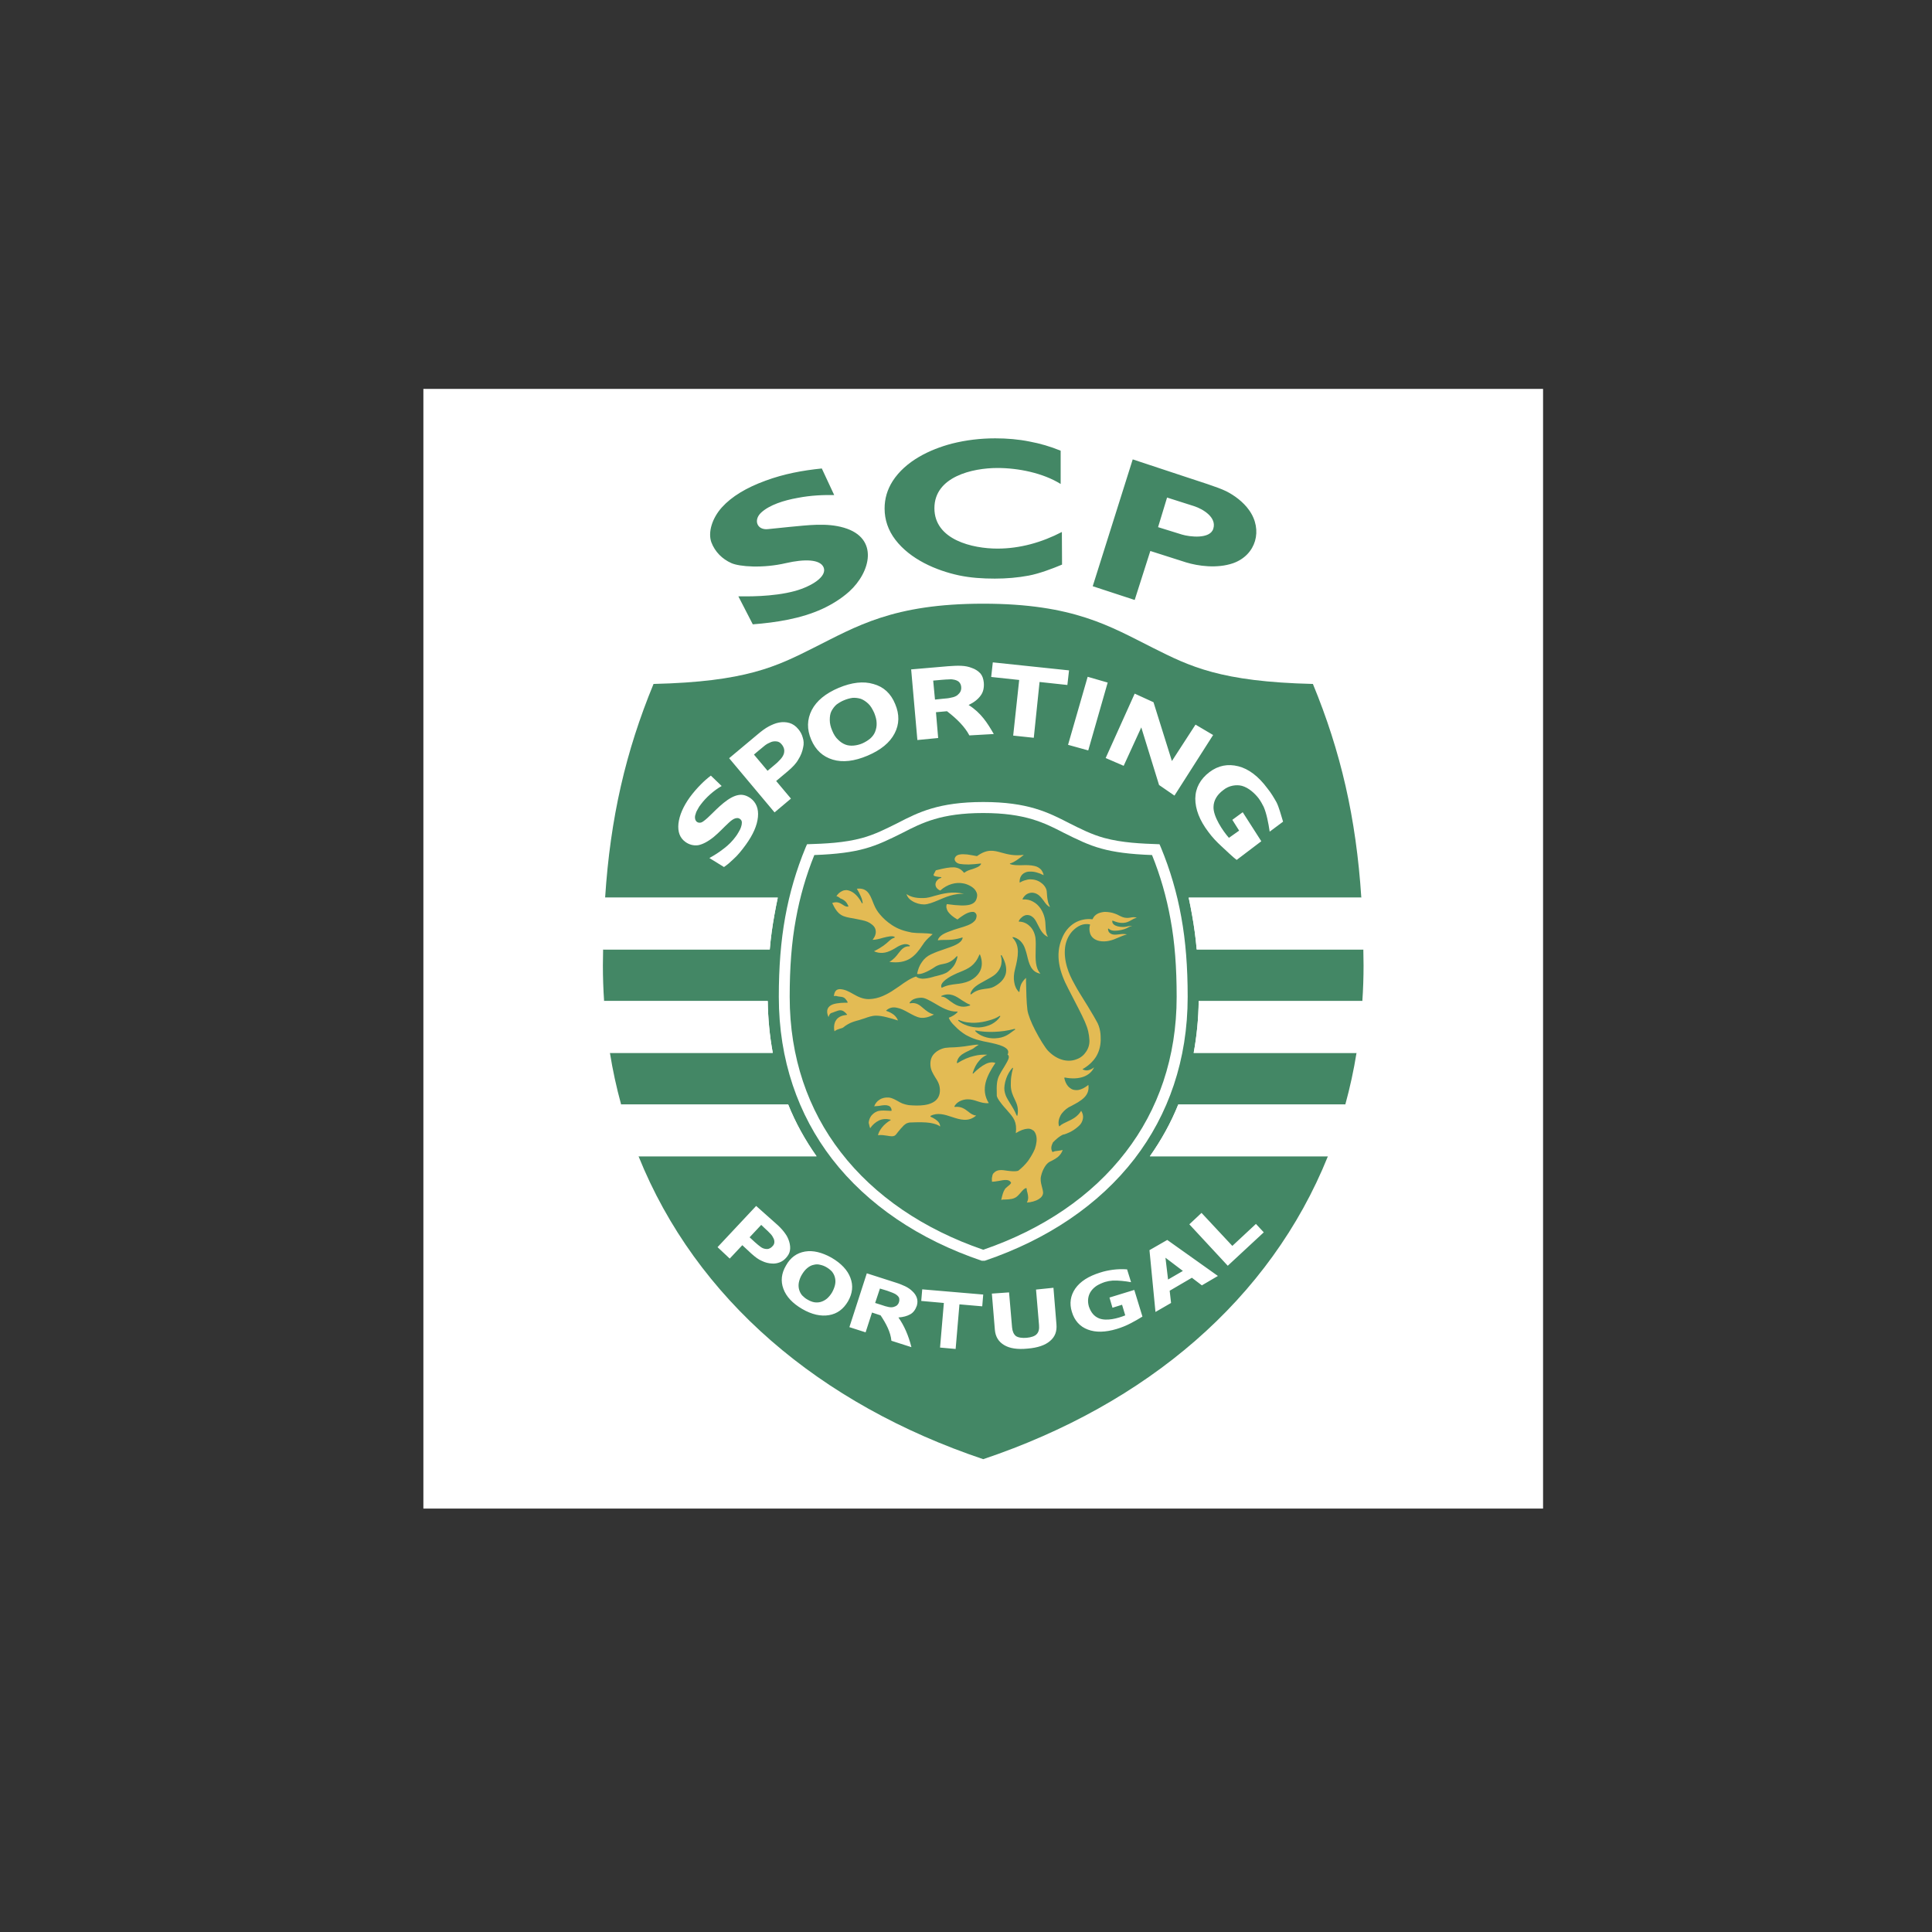 <?xml version="1.0" encoding="utf-8"?>
<!-- Generator: Adobe Illustrator 23.0.6, SVG Export Plug-In . SVG Version: 6.00 Build 0)  -->
<svg version="1.1" id="Capa_1" xmlns="http://www.w3.org/2000/svg" xmlns:xlink="http://www.w3.org/1999/xlink" x="0px" y="0px"
	 viewBox="0 0 4313.7 4313.7" style="enable-background:new 0 0 4313.7 4313.7;" xml:space="preserve">
<rect x="0" y="0" width="4313.7" height="4313.7" fill="#333333" stroke="none"/>
<style type="text/css">
	.st0{fill-rule:evenodd;clip-rule:evenodd;fill:#FFFFFF;}
	.st1{fill-rule:evenodd;clip-rule:evenodd;fill:#438765;}
	.st2{fill-rule:evenodd;clip-rule:evenodd;fill:#E3BB54;}
</style>
<g>
	<path class="st0" d="M945.3,868.3h2500v2500h-2500V868.3z"/>
	<path class="st1" d="M2195.3,3258c-364.9-122.8-641-356.9-769.6-676.3h397.5c-25.5-36.2-46.9-74.6-63.4-115.7h-373
		c-10.4-37.9-18.8-76.4-25-115.2h363.6c-7-38.2-10.7-76.9-11.2-115.7h-365.4c-1.8-26.5-2.7-53-2.7-79.5c0-12.1,0.5-24.1,0.5-35.7
		h372.1c2.2-26.3,5.8-51.8,10.3-76.8c2.2-13,4.9-25.9,7.6-38.9h-385.5c11.6-178.2,46-326.5,108.1-477.1
		c206.4-4.9,274.3-38.9,357.8-80.9c94.7-47.3,176.4-98.3,378.3-98.3c201.9,0,283.7,50.9,378.3,98.3c83.5,42,151.4,75.9,357.8,80.9
		c62.1,150.5,96.5,298.8,108.1,477.1h-385.5c2.7,13,5.4,25.9,7.6,38.9c4.6,25.4,8,51.1,10.3,76.8H3044c0,11.6,0.5,23.7,0.5,35.7
		c0,26.8-0.9,53.6-2.7,79.5h-365.4c-0.5,38.8-4.2,77.5-11.2,115.7h363.6c-6.2,38.8-14.6,77.3-25,115.2h-373
		c-16.5,41.1-38,79.5-63.4,115.7h397.5C2836.3,2901.1,2560.3,3135.2,2195.3,3258L2195.3,3258z"/>
	<path class="st0" d="M3003.8,2466.1c-11,39.2-24,77.8-38.9,115.7h-397.5c25.5-36.2,46.9-74.6,63.4-115.7H3003.8L3003.8,2466.1z
		 M2676.4,2235.2c-0.5,38.8-4.2,77.5-11.2,115.7h363.6c6.3-37.5,10.3-76.4,12.9-115.7H2676.4L2676.4,2235.2z M2654.1,2004.2
		c2.7,13,5.4,25.9,7.6,38.9c4.6,25.4,8,51.1,10.3,76.8H3044c-0.3-38.6-1.8-77.2-4.5-115.7H2654.1z M1718.7,2119.9
		c2.2-26.3,5.8-51.8,10.3-76.8c2.2-13,4.9-25.9,7.6-38.9h-385.5c-2.7,37.1-4,75.5-4.5,115.7H1718.7z M1725.4,2350.8
		c-7-38.2-10.7-76.9-11.2-115.7h-365.4c2.7,39.3,6.7,78.2,13,115.7H1725.4z M1823.2,2581.8c-25.5-36.2-46.9-74.6-63.4-115.7h-373
		c11,39.2,24,77.8,38.9,115.7H1823.2L1823.2,2581.8z M2198.9,2814.9h-7.1c-139.4-47.3-254.6-124.6-334.1-227.4
		c-75.9-98.7-118.8-221.1-118.8-361.8c0-66.1,4.5-124.2,14.3-178.2c9.6-53.3,24.9-105.4,45.6-155.4l3.1-7.1
		c41.1-1.3,83.1-3.1,122.8-13.9c28.1-7.6,53.6-20.5,79.5-33.5c46-23.7,91.6-46.9,191.2-46.9c99.6,0,145.2,23.2,191.2,46.9
		c25.9,13,51.3,25.9,79.5,33.5c39.8,10.7,81.7,12.5,122.8,13.9l3.1,7.1c20.7,50,36,102.1,45.5,155.4c9.9,54,14.3,112.1,14.3,178.2
		c0,140.7-42.9,263.1-118.8,361.8C2453.5,2690.3,2338.3,2767.6,2198.9,2814.9L2198.9,2814.9z"/>
	<path class="st1" d="M2195.3,2790.4c132.7-45.5,242.5-119.7,318-218c72.8-94.3,113.9-211.3,113.9-346.6c0-64.8-4-121.5-13.9-174.2
		c-8.8-48.8-22.5-96.5-41.1-142.5c-50.5-1.8-85.3-6.7-112.6-14.3c-29.9-8-56.7-21.5-84.4-35.3c-43.3-22.3-86.2-44.2-180-44.2
		c-93.8,0-136.7,21.9-180,44.2c-27.7,13.8-54.5,27.2-84.4,35.3c-27.2,7.6-62.1,12.5-112.6,14.3c-18.6,46-32.3,93.7-41.1,142.5
		c-9.8,52.7-13.9,109.4-13.9,174.2c0,135.3,41.1,252.4,113.9,346.6C1952.8,2670.7,2062.7,2744.8,2195.3,2790.4z"/>
	<path class="st0" d="M1675.8,1782.2c12.5,9.4,18.3,23.2,16.5,42s-10.7,39.3-27.2,62.1c-9.4,13-18.3,23.7-27.2,31.7
		c-8.9,8.5-12.5,11.6-21.4,17.9l-32.6-20.1c12.5-7.1,20.5-12,32.6-21.4c10.1-7.6,19-16.6,26.4-26.8c1.8-2.2,4-5.8,6.3-9.8
		c2.7-4.5,4.5-8.1,5.4-11.2c1.3-3.6,1.8-7.1,1.8-10.3s-1.3-5.8-4.5-8c-3.1-2.2-6.3-2.2-10.7-0.9c-4,1.3-8.5,4.5-13.8,9.4
		s-11.2,10.7-17,16.5c-5.8,5.8-11.2,10.7-17,15.6c-13.4,10.7-25,16.5-34.8,18.3c-10.3,1.3-20.1-1.3-28.6-7.6
		c-12.1-8.9-17-22.3-15.2-40.6c2.2-18.8,10.7-38.4,25.5-59c7.6-10.3,16.1-20.1,25-29c6.8-6.9,14.1-13.3,21.9-19.2l24.1,23.2
		c-17.4,9.8-35.3,25.9-46.5,41.1c-2.6,3.1-4.9,6.6-6.7,10.3c-2.2,3.6-4,7.1-4.9,11.2c-1.3,3.1-1.8,6.5-1.3,9.8c0.3,3,1.8,5.7,4,7.6
		c3.1,2.2,7.1,2.7,11.2,0.9c4-2.2,9.8-6.7,17.9-14.7c4.9-4.9,10.3-9.8,14.7-14.3c4.9-4.9,10.3-9.4,16.1-14.3
		c12.1-9.8,22.8-15.6,32.6-17.4C1658,1773.3,1666.9,1776,1675.8,1782.2z M1762.9,1614.3c-7.8-2.3-16.1-2.6-24.1-0.9
		c-7.1,1.3-14.7,4.5-22.3,8.5s-16.1,10.3-25.5,18.3l-63,52.7l101.4,121l36.6-30.8l-33-39.3l25.5-21.4c11.2-9.4,19.2-17.9,24.1-26.8
		c5.3-8.3,9-17.6,10.7-27.2c1.7-7.1,1.4-14.5-0.9-21.4c-1.8-6.9-5.2-13.3-9.8-18.8C1776.8,1621,1770.1,1616.5,1762.9,1614.3
		L1762.9,1614.3z M1750.4,1671.4c0.9,3.1,0.9,6.7,0,10.7c-1.3,4.5-3.6,8.5-7.6,13c-4.6,5.2-9.7,10-15.2,14.3l-13.8,11.6l-30.4-36.2
		l9.4-8c6.3-5.4,11.6-9.4,15.2-12.5c4-3.1,8.5-5.4,13.8-7.6c3.9-1.4,8-1.8,12.1-1.3c4.5,0.4,8,2.7,10.7,5.8
		C1747.8,1664.7,1749.5,1668.3,1750.4,1671.4L1750.4,1671.4z M1950.1,1527.2c-22.3-6.7-48.2-3.6-77.3,8.5
		c-29.5,12.5-49.6,29-60.3,49.6c-10.7,21-11.2,42.9-1.3,66.1c9.8,23.2,25.9,38,48.2,44.7c22.3,6.7,48.2,3.6,77.7-8.9
		s49.6-29,60.3-49.6c10.7-20.5,11.2-42.4,1.3-65.7C1989,1548.2,1972.9,1533.4,1950.1,1527.2z M1942.9,1649.1
		c-4.9,4-11.2,8-17.4,10.7c-6.2,2.7-12.9,4.3-19.6,4.9c-6.3,0.5-12.5,0-18.3-2.2c-6.1-2.4-11.5-6.1-16.1-10.7
		c-5.4-4.9-9.8-11.6-13.4-20.5c-3.6-8.5-5.4-16.1-5.4-23.7c0-7.6,0.9-14.3,3.6-19.6c3.1-5.8,6.7-10.7,11.2-14.7
		c4.9-3.6,11.2-7.6,17-9.8c6.1-2.6,12.6-4.4,19.2-5.4c6.3-0.4,12.5,0.5,18.3,2.2c5.8,2.2,11.2,5.8,16.5,10.7
		c5.4,4.9,9.4,12.1,13.4,20.6c3.1,8,5.4,15.6,5.4,22.8c0.4,6.7-0.9,13.4-3.6,20.1C1951.4,1640.2,1947.4,1645.1,1942.9,1649.1
		L1942.9,1649.1z M2162.7,1574.1c12.1-5.8,21-12.9,26.8-21c5.8-7.6,8-17.4,7.1-29c-0.9-8.5-3.1-15.2-7.6-20.5
		c-5.2-5.5-11.6-9.7-18.8-12.1c-7.6-3.1-15.2-4.5-23.7-4.9c-8.5-0.4-18.3,0-29.5,0.9l-82.6,7.1l13.9,157.7l46.4-4.5l-4.9-57.6
		l24.6-2.2c22.8,17.4,40.2,35.3,50,54l54.5-3.1C2204.7,1614.3,2190.4,1591.5,2162.7,1574.1L2162.7,1574.1z M2144.4,1544.1
		c-1.3,2.7-3.6,5.4-6.7,8c-3.6,2.7-8,4.5-13.4,5.4c-4.9,1.3-11.6,2.2-19.7,2.7l-17,1.8l-4-42.4l20.1-1.8c5.8-0.4,11.2-0.9,15.6-0.9
		c4.5-0.5,8.5,0,12.1,0.9c4.9,1.3,8.5,3.1,10.7,5.8c2.2,2.7,3.6,5.8,4,9.8C2146.6,1537.9,2145.7,1541.5,2144.4,1544.1L2144.4,1544.1
		z M2386.9,1496.8l-170.2-17.9l-3.6,32.6l62.5,6.7l-13.4,124.2l46,4.9l12.9-124.6l62.1,6.7L2386.9,1496.8L2386.9,1496.8z
		 M2473.2,1524l-44.7-12.9l-43.8,151.9l45.1,12.5L2473.2,1524z M2708.6,1641.1l-39.3-23.2l-52.7,81.3l-41.1-131.3l-42-19.2
		l-64.8,143.8l40.2,17.4l39.3-85.8l39.7,128.6l34.4,23.7L2708.6,1641.1L2708.6,1641.1z M2816.2,1878.3l-41.5-64.8l-23.2,17
		l15.2,24.1l-22.8,16.1c-13.8-15.6-35.3-47.8-34.4-69.2c0.4-14.7,8-27.2,21.9-37.5c6.1-5,13.3-8.3,21-9.8c7.1-1.3,13.8-1.3,20.5,0.4
		c14.7,4,28.6,16.5,37.5,28.1c4.5,6.3,8,12.5,11.1,18.8c6.3,14.3,10.7,36.6,13.4,55.4l29.9-22.3c-4.5-14.7-9.4-33.1-14.7-43.3
		c-5.8-10.3-12.1-21-20.1-30.8c-20.1-27.2-42-43.8-65.2-49.6c-23.2-5.8-44.7-1.8-64.3,13c-20.5,15.6-31.3,35.3-31.7,59
		c0,23.7,9.4,48.7,29.5,75c8.5,11.6,18.3,21.9,29,31.7c10.7,9.8,26.3,25,33.9,30.4L2816.2,1878.3L2816.2,1878.3z M1754.9,2808.7
		c-3.8,4.3-8.5,7.7-13.9,9.8c-5.8,2.2-11.2,3.1-17,2.7c-7.9-0.3-15.7-2.3-22.8-5.8c-7.6-3.1-15.2-8.9-23.7-16.5l-20.1-18.7
		l-28.1,29.9l-27.2-25.5l86.2-92l48.7,43.3c7.1,6.7,12.5,12.9,16.5,18.8c7.1,9.4,12.5,25.5,10.3,37.1
		C1762.9,2798,1759.8,2803.3,1754.9,2808.7z M1725,2782.3c2.6-2.4,4-5.8,4-9.4c0-3.1-0.9-6.7-2.7-9.4c-1.7-3.7-4.2-7-7.1-9.8
		c-2.7-3.1-6.7-6.7-11.6-11.2l-8-7.6l-25.9,27.7l11.6,10.7c4.9,4.5,9.4,8,13,10.7c3.6,2.7,7.1,4,10.7,4.5c3.1,0.5,6.3,0.5,8.9-0.9
		C1720,2786.8,1722.7,2785,1725,2782.3z M1893.4,2905.6c-10.3,17.4-24.1,27.7-42.4,30.8c-18.3,3.1-38.4-1.3-59.9-13.8
		c-21.5-12.5-35.7-27.7-42-45.1c-6.3-17-4.5-34.4,5.8-51.8c9.8-17.9,24.1-28.1,42.4-31.3c17.9-3.1,38,1.8,59.4,13.8
		c21.4,12.5,35.7,27.7,42,44.7C1905.4,2870.3,1903.6,2887.7,1893.4,2905.6z M1832.2,2907c5.2-1.5,10.1-4.1,14.3-7.6
		c4-3.6,8-8.1,11.6-14.3c3.6-6.7,5.8-12.9,6.7-18.3c0.9-5.2,0.6-10.5-0.9-15.6c-1.3-4.6-3.6-8.8-6.7-12.5c-3.6-3.7-7.6-6.8-12.1-9.4
		c-4.3-2.5-9-4.3-13.8-5.3c-4.7-1.3-9.6-1.3-14.3,0c-4.9,0.9-9.4,3.1-14.3,7.1c-4.5,3.6-8.5,8.5-12.5,15.2
		c-3.3,5.5-5.5,11.6-6.7,17.9c-0.9,5.8-0.5,11.2,0.9,15.7c1.3,4.5,3.6,8.9,6.7,12.5c3.6,3.6,7.6,7.1,12.1,9.4
		c4.5,2.7,9.8,4.9,14.7,5.8C1822.3,2908.3,1827.3,2908.3,1832.2,2907L1832.2,2907z M2035,3007.9l-44.7-14.3
		c-1.8-19.2-11.6-38-24.1-56.7l-19.2-6.3l-14.3,44.2l-36.2-11.6l38.9-120.2l63.9,20.5c8.9,2.7,16.1,5.8,21.9,8.5
		c6.3,3.1,11.6,6.7,16.1,11.2c4.9,4.5,8,9.4,9.8,14.7c1.8,5.3,1.8,11.2,0,17.4c-3.1,8.9-8,15.6-14.7,19.2c-7.1,4-15.6,6.3-26.4,7.1
		C2018.4,2959.2,2028.3,2981.1,2035,3007.9L2035,3007.9z M2007.3,2907c0.9-3.1,0.9-5.8,0.4-8.5c-0.9-2.7-3.1-5.3-6.3-7.6
		c-2.2-1.8-5.4-3.1-8.5-4.5c-3.6-1.4-7.6-2.7-12.1-4.5l-16.1-4.9l-10.7,32.2l14.3,4.5c5.8,2.2,11.2,3.6,15.6,4.5c4,0.9,8,0.9,11.2,0
		c3.1-0.9,5.8-2.2,7.6-3.6C2004.6,2912.7,2006.4,2910.5,2007.3,2907L2007.3,2907z M2195.3,2890.4l-136.2-11.6l-2.2,25.9l50.5,4.5
		l-8.5,99.6l34.8,3.1l8.5-99.6l50.9,4.4L2195.3,2890.4z M2352.1,2875.3l-38.9,4l6.7,79.1c0.9,9.4-0.9,16.1-5.3,20.5
		c-4,4.5-12.5,7.2-22.3,8.1c-10.3,0.9-19.2-0.5-24.1-4c-4.9-4-7.6-10.3-8.5-19.2l-6.7-78.2l-38.4,2.7l6.7,80.8
		c1.3,15.7,8.5,26.8,20.5,34c12.5,7.6,29.9,10.3,52.7,8c22.3-1.8,39.3-7.6,50-17c11.2-9.4,15.6-21.5,14.3-37.1L2352.1,2875.3
		L2352.1,2875.3z M2532.6,2880.1l-55.4,17l6.7,22.8l21.4-6.7l7.1,23.7c-16.5,6.7-41.5,13.4-58.5,6.7c-11.1-4.5-18.3-13.4-22.8-26.8
		c-1.8-6.7-2.2-12.5-1.3-18.3c1.8-12,8.9-21,18.8-27.7c4.9-3.1,12-6.3,18.7-8.5c5.7-1.7,11.5-2.7,17.4-3.1
		c12.1-0.5,28.1,1.3,40.7,3.6l-8.9-28.6c-10.7-0.8-21.5-0.5-32.2,0.9c-8.9,1.3-18.7,3.1-28.1,6.3c-25.9,8.1-44.2,19.7-55.4,35.7
		c-10.7,15.6-13.4,33.1-7.6,51.8c5.8,19.6,17.9,33.1,35.7,39.7c17.4,6.7,38.9,6.3,64.3-1.3c11-3.3,21.6-7.6,31.7-12.9
		c8.8-4.6,17.5-9.5,25.9-14.8L2532.6,2880.1L2532.6,2880.1z M2719.3,2848.9l-35.8,21l-22.3-17l-49.6,29l3.1,27.3l-34.8,20.1
		l-13.4-138l39.7-22.8L2719.3,2848.9L2719.3,2848.9z M2641.1,2837.7l-38.9-29.5l5.8,48.7L2641.1,2837.7z M2804.2,2732.7l-52.7,49.1
		l-68.8-73.7l-27.2,25.5l85.8,92.5l80.4-74.6L2804.2,2732.7L2804.2,2732.7z"/>
	<path class="st1" d="M1648.6,1331.5c15.2,0,76.4,1.8,126.9-12.1c36.6-10.3,71.9-32.2,63.4-52.7c-8-18.3-42.9-18.8-84-9.4
		c-51.8,12.1-104.1,8-121.9,0c-20.1-8.9-36.6-25-44.7-46.5c-8-22.3,1.8-54,23.7-78.2c21.9-24.1,54.5-43.8,97.4-59.4
		c41.1-15.2,82.6-22.8,125.5-27.2l27.7,59.4c-23.7-0.5-51.8,0.5-81.7,6.3c-30.4,5.4-63,15.6-81.7,33.1
		c-17.4,16.5-8.9,39.3,15.6,36.6c13.9-1.3,31.7-3.1,47.8-4.9c40.2-3.6,82.6-9.8,121.9,1.8c78.6,23.2,59.4,99.2,11.6,142.5
		c-18.3,16.5-40.2,29.5-59.4,38.4c-48.2,22.3-104.5,30.8-155.9,34.8L1648.6,1331.5z M2368.2,1006.3c-22.5-9.2-45.8-16.1-69.7-20.5
		c-24.1-4.9-50-7.1-76.4-7.1c-33.5,0-65.7,4-96,11.6c-50,13-104.1,38.9-133.1,84c-12.1,19.2-17.9,39.3-17.9,61.2
		c0,25,8,48.7,24.1,69.7c33.1,43.3,90.2,68.4,142,79.5c25.5,5.4,52.3,7.2,80,7.2c26.4,0,51.4-2.2,75.5-6.7s54.5-16.1,74.6-24.6
		l-0.4-72.8c-44.7,23.2-93.4,37.1-143.9,37.1c-54.9,0-140.7-19.2-140.7-90.2c0-70.6,85.3-89.8,140.7-89.8
		c46.9,0,101.9,11.2,141.2,35.7L2368.2,1006.3L2368.2,1006.3z M2533.5,1339.6l34.9-109.4l79.9,25.5c26.3,8,68.8,14.3,105,1.8
		c51.4-18.3,67-74.6,35.7-118.4c-12.9-18.3-32.6-33-51.4-42.4c-20.1-9.8-59.4-21.4-95.1-33.5l-113.4-37.5l-89.3,283.2L2533.5,1339.6
		L2533.5,1339.6z M2709,1180.5c-7.1,23.7-52.7,18.3-70.1,13l-53.2-16.5l20.1-66.1l60.3,19.2C2686.7,1136.8,2717,1155.5,2709,1180.5z
		"/>
	<path class="st2" d="M2285.1,1909.5c-11.2,8.5-20.1,15.6-29.5,18.3c-0.9,0-0.9,1.3-0.5,1.3c7.2,3.1,16.5,2.7,26.4,2.7
		c9.4-0.4,19.7-0.4,28.6,1.8c6.3,1.3,10.7,4.5,14.3,8c3.1,4,5.3,8.5,5.8,12.5c-11.2-5.8-21.9-8.5-31.3-8c-3.9-0.1-7.7,0.9-11.2,2.7
		c-3.4,1.7-6.2,4.3-8.1,7.6c-2.2,3.6-3.1,8-3.1,13.4c0.4,0.4,0.9,0.9,1.3,0.4c4.1-2.6,8.7-4.4,13.4-5.4c4-1.3,8-1.8,12.1-1.3
		c9.4,0.4,17.4,4,23.7,9.4c6.3,5.4,10.3,12.5,10.3,19.6c0.5,6.3,0.9,13,2.2,18.8c0.9,4.9,2.7,9.4,4.9,13.9
		c-6.3-2.7-10.3-8.5-14.3-14.3c-5.8-7.6-11.6-15.6-22.3-17.4c-4.5-0.9-9.4,0-13.9,2.2c-4.5,2.2-8,6.3-10.7,11.2
		c-0.5,0.9,0,1.3,0.9,1.3c8.5-0.5,16.1,1.3,22.3,4.9c7.1,3.6,12.9,9.4,17.4,16.1c9.4,14.7,10.3,27.7,10.7,38.9
		c0.5,8.9,0.9,16.5,5.4,23.7c-10.7-4-17-15.6-22.3-26.4c-3.1-6.3-5.8-11.6-9.4-15.6c-1.7-1.7-3.7-3.2-5.8-4.5
		c-3.4-1.9-7.3-2.6-11.1-2.2c-4.1,0.8-7.8,2.9-10.7,5.8c-2.5,2-4.5,4.6-5.8,7.6c-0.4,0.5,0,1.3,0.5,1.3c8.9,0,17.4,3.6,24.1,10.3
		c6.3,5.8,10.7,14.7,12.5,25.5c0.9,8.5,0.9,18.3,0.5,28.1c-0.5,19.7-0.9,39.7,10.7,52.3c-21-3.6-25.5-22.3-29.9-40.7
		c-1.2-5.1-2.7-10.2-4.5-15.2c-2.1-6.6-5.8-12.6-10.7-17.4c-5.4-4.9-11.2-7.6-16.5-8.5c-0.4,0-0.9,0.9-0.4,1.8
		c8.5,8.9,11.6,19.6,11.6,31.3c0,11.6-2.7,24.6-6.3,38.4c-2.7,10.3-3.6,20.5-1.8,29.5c1.3,8.5,4.5,15.7,10.3,21.5
		c0.5,0.4,1.3,0,1.3-0.5c0.9-7.6,2.2-13.9,4.9-18.8c2.7-4.5,5.8-8.5,9.8-12v8.5c0.5,22.3,0.9,46,3.1,63c1.4,10.7,8.5,28.1,17,44.7
		c10.3,20.1,22.3,39.3,29,46.5c11.2,11.6,23.2,18.3,35.3,21c10.3,2.2,20.5,1.3,29-2.3c8.9-3.1,16.1-9.4,21-17
		c5.1-7.6,7.7-16.7,7.1-25.9c-0.9-13.8-3.1-24.6-10.3-41.1c-7.1-16.1-18.7-38-37.1-73.7c-9.4-17.9-17-36.6-20.1-55.4
		c-3.1-19.2-1.8-38.4,6.7-57.6c5.8-14.3,15.2-25.5,27.3-33.1c11.9-7.2,25.9-10.2,39.8-8.5c0,0,0.4-0.4,0.9-0.4
		c2.2-5.4,5.8-8.9,10.3-11.6c4.9-2.7,10.7-4,16.5-4.5c8,0,16.1,1.3,23.2,4c3.1,0.9,6.3,2.7,8.9,4c5.3,2.7,10.7,5.4,17.4,5.4
		c7.6,0.5,15.2-3.6,22.3,0c-4.9,0.5-8.9,3.1-12.9,5.4c-4.9,2.7-9.8,5.4-17.4,5.8c-8.5,0.5-15.2-1.8-23.2-4.9c-0.5-0.4-0.9,0-1.3,0.4
		v0.9c0,12.1,21.9,13.9,30.8,12.1c4.9-1.3,10.7-2.2,13.8-1.3c-4.5,0-8.5,2.7-12.9,4.9c-5.4,2.7-16.5,5.4-25.9,5.4
		c-5.3,0-10.7-1.3-13.4-4.5c-0.4-0.4-1.8-0.4-1.8,0.5c0,0.9,0,1.8,0.4,2.7c0.5,4.9,4.9,8.1,9.4,9.4c4.9,1.3,10.3,0.4,14.3,0
		c6.3-0.9,11.2-1.3,18.3,0c-7.1,1.8-13,4.5-19.2,7.1c-13.8,6.3-27.7,10.7-42.9,7.6c-9.8-2.2-17.9-8.1-20.5-17.4
		c-1.8-6.1-1.8-12.6,0-18.8c0-0.4,0-0.9-0.9-0.9c-6.9-1.3-14.1-0.5-20.5,2.2c-7.1,3.1-13.4,8-18.7,13.8
		c-8.9,10.3-13.9,22.3-15.6,35.3c-1.8,14.3,0,29.9,4.5,44.7c3.6,12.5,9.4,25,16.5,37.5c6.7,12.9,14.7,25,22.3,37.5
		c4.9,7.6,9.4,15.2,13.9,22.8c4.5,7.2,8.5,14.3,12.5,21.5c4.9,8,7.1,15.6,8.5,23.2c1.3,7.1,1.3,14.3,1.3,21
		c-0.5,13.4-4,25.9-10.7,36.6c-6.7,10.3-16.1,19.2-29,26.8c-0.9,0.4-0.9,1.3,0,1.3c4,1.8,8.5,2.7,12.9,1.3c4-0.9,8.1-3.1,12.1-6.2
		c-4.5,9.8-12.5,16.5-22.3,20.5c-12.5,4.9-27.7,5.3-43.3,2.2c-0.4,0-0.9,0.5-0.9,1.3c1.3,6.7,4,13,8.1,17.9
		c2.7,3.1,6.2,5.8,10.3,7.6c4,1.3,8.9,1.8,13.9,0.9c6.2-1.3,13.8-4.9,21.4-11.2c3.6,24.6-16.1,35.3-37.1,46.5
		c-2.7,1.3-4.9,2.7-7.1,3.6c-7.1,4.5-14.3,11.2-18.3,18.8c-3.6,7.1-5.4,15.2-3.1,22.8c0,0.9,0.9,0.9,1.3,0.5
		c4.5-4.5,10.7-7.1,17.4-10.3c10.7-4.9,22.8-10.7,30.8-24.1c3.6,5.8,4.9,11.6,4,17c-1,6.8-4.5,13.1-9.8,17.4
		c-14.3,12.9-25.9,16.1-31.7,18.3c-1.8,0.4-3.1,0.4-4,0.9c-3.6,1.8-6.7,4-10.3,6.7c-4,3.1-7.6,6.7-10.7,9.8l-0.5,0.5
		c-1.8,3.6-3.1,7.1-3.6,10.7c-0.5,3.6,0.5,7.1,2.2,10.3c0.5,0.4,0.9,0.4,1.3,0.4c2.7-1.8,7.1-2.2,11.6-2.7c3.6-0.5,7.1-0.9,10.3-1.8
		c-2.2,6.7-6.3,11.6-10.7,15.6c-5.7,4.2-11.8,7.8-18.3,10.7c-3.6,1.8-8.1,6.3-11.2,11.6c-3.7,6.1-6.4,12.7-8,19.7
		c-2.2,8-0.5,15.6,1.3,22.8c1.3,4.9,2.7,9.8,3.1,14.7c0,6.3-4,11.2-9.8,14.7c-7.1,4.5-17.4,7.1-26.4,7.6c4.5-8.9,2.7-15.2,1.3-21.5
		c-0.9-3.1-1.8-6.3-1.8-9.8c0-0.4-0.5-0.9-0.9-0.9c-4,0-8.5,5.4-13,10.7c-2.2,2.7-4.5,4.9-6.7,7.1c-7.1,6.7-17,7.2-25.9,7.6
		c-3.6,0-7.1,0-10.3,0.9c0-0.5,0-0.9,0.4-1.8c2.2-9.4,4-16.1,7.1-21c1.3-2.7,4-4.9,6.7-7.1s5.8-4.5,7.6-7.6c0.5,0,0.5-0.5,0-0.9
		c-3.6-8.5-15.2-6.3-27.2-4c-5.4,0.9-10.7,1.8-15.2,1.8c-0.5-4.5-0.5-8.5,0.5-11.6c0.5-4,1.8-6.7,3.6-8c7.6-8.5,18.7-6.7,30.4-4.9
		c8,0.9,16.5,2.2,24.1,0c8.2-6.4,15.5-13.7,21.9-21.9c5.8-8.5,11.1-17,15.2-26.8c4-11.6,4.9-21.9,3.1-29.5
		c-1.3-5.3-3.6-9.4-6.7-12.1v0.5c-3.6-3.1-8.3-4.6-13-4c-7.1,0.5-16.1,3.6-25.9,9.8c3.1-25.5-5.4-34.8-17.9-49.1
		c-0.7-0.7-1.3-1.4-1.8-2.2c-3.6-4-9.4-10.3-13.9-16.5c-4.9-6.3-8.9-12.5-8.9-16.5v-3.1c-0.5-18.3-0.5-30.4,6.2-42.9
		c2.7-5.4,5.8-10.3,8.9-15.2c3.1-5.3,6.3-10.3,8.5-14.7c3.6-6.7,4.9-12.5,0.5-15.2c3.1-6.3,1.3-11.2-4.9-15.2
		c-6.3-4.5-17-7.6-30.8-10.7c-14.3-2.7-24.1-4.9-33.5-7.6c-8.9-2.7-16.5-6.3-24.6-10.7c-8.8-5.5-17-12.1-24.1-19.7
		c-6.7-6.2-11.6-12.9-13.4-18.3c8-3.1,14.7-7.2,19.6-12.5c0.5-0.4,0-1.3-0.4-1.3c-18.8,0.9-36.2-9.8-51.4-18.8
		c-11.2-6.3-21-12.1-28.6-12.1c-5.8,0-11.6,0.9-16.1,2.7c-4.4,1.6-8.1,4.6-10.7,8.5c0,0.5,0.5,1.3,0.9,1.3
		c13.8-2.7,21.4,3.6,29.5,10.7c6.3,5.3,13,11.2,24.1,14.3c-12.1,6.3-21.4,8.1-29.9,7.2c-8.9-1.3-17.4-6.3-28.1-12.1
		c-8-4.5-16.5-8.9-25-10.3c-8-1.8-16.1-0.5-23.2,5.8c-0.9,0.4-0.4,1.3,0,1.3c6.7,2.2,12.5,5.4,17,8.9c4,3.6,7.1,7.6,8.9,12.5
		c-8.5-2.7-17-5.4-25-7.2c-8.5-2.2-16.5-3.6-24.1-3.6c-8.9,0-17.4,3.1-26.4,6.3c-3.6,1.3-7.6,2.2-11.2,3.6
		c-19.7,4.9-25.5,9.4-31.7,13.4c-1.6,1.6-3.4,2.9-5.4,4c-1.3,0.4-3.6,1.3-5.8,1.8c-3.6,1.3-8,2.2-12.1,5.8c-0.4-1.3-0.4-3.1-0.9-4.5
		c-0.5-7.1,0.4-14.3,4-19.6c3.1-5.4,9.4-9.9,18.3-11.6c1.8-0.5,4-0.5,5.8-0.9c0.9,0,1.3-0.9,0.5-1.3c-10.3-12.1-16.1-9.8-26.8-5.8
		c-2.2,0.9-5.4,2.2-8.5,3.1c-1.6,0.7-2.9,2-3.6,3.6c-0.9,1.7-1.7,3.5-2.2,5.4c-7.1-16.1-0.9-24.1,8.9-28.2c10.7-4,25.5-4,33-4
		c0.5,0,0.9-0.5,0.9-1.3c-2.7-4.9-5.4-8-8-9.8c-3.1-1.8-6.7-2.2-11.6-2.7c-0.9,0-1.8-0.4-2.7-0.4c-2.7-1.1-5.7-1.2-8.5-0.5
		c0.5-4.9,1.8-8.9,4-11.6c2.2-2.7,5.4-4,9.8-4c10.7,0.5,19.6,5.3,29,10.7c10.3,5.8,21,11.6,35.3,11.6c11.2-0.4,21-2.7,30.4-6.7
		c9.4-4,18.3-8.9,27.2-15.2c4-2.7,7.2-4.9,10.7-7.2c13-9.4,25.5-17.9,37.1-21.4c3.1,3.1,8,4.5,14.3,4.9c6.3,0,14.3-1.3,23.7-4
		c2.2-0.9,4.5-1.3,6.7-1.8c10.7-2.7,21-5.4,26.4-9.8c6.3-4.9,11.2-9.8,14.7-15.6c3.1-5.4,5.4-11.2,6.7-18.3c0-0.5-1.3-0.9-1.8-0.5
		c-12.1,13.4-22.3,15.6-31.7,17.4c-5.1,0.8-10.1,2.5-14.7,4.9c-9.8,6.7-18.8,11.6-25.9,14.3c-6.7,2.7-12.1,3.6-16.1,2.7
		c1.8-9.8,5.4-19.2,10.7-26.4c5-7.6,12.2-13.7,20.5-17.4c9.4-4.5,19.7-8.1,29-11.2c21-7.1,38.9-13,41.5-25.4c0-0.5-0.4-1.3-0.9-0.9
		c-17.4,5.4-27.7,5.4-38.4,5.4c-4.9,0-10.3,0-16.1,0.9c0.9-4.9,4.5-8.9,10.7-13c6.3-4,15.6-7.1,25.5-10.7c3.6-1.3,7.6-2.2,11.6-3.6
		c12.1-3.6,26.4-7.6,33.5-15.2c3.1-2.7,4.5-6.3,4.9-9.4c0.5-1.8,0.5-3.6,0-5.4c-0.5-1.3-1.3-3.1-2.7-4c-1.2-1.4-3-2.3-4.9-2.2
		c-3.6-0.4-9.4,0.9-15.6,4c-5.8,3.1-12.5,7.6-19.2,13c-9.4-5.4-16.5-11.2-21-17.4c-3.6-5.8-4.9-11.6-2.7-17
		c25.5,3.6,41.5,4,51.4,1.3c10.7-3.1,14.7-8.9,16.1-18.3c0.9-5.8-1.3-11.2-5.8-16.5c-3.3-3.3-7-6-11.2-8c-4.6-2.4-9.6-4.1-14.7-4.9
		c-15.2-2.7-34,1.3-50.5,16.1c-3.7-1.4-6.8-3.9-8.9-7.1c-1.3-2.3-1.9-4.9-1.8-7.6c0.5-2.7,1.3-5.4,3.1-7.1c2.2-3.1,5.4-5.4,9.4-6.3
		c0.9-0.5,0.9-1.8,0-1.8c-1.8-0.4-3.1-0.4-4.5-0.4c-5.4-0.9-8.9-1.3-11.2-2.7c-1.3-0.9-1.3-2.2,0-4.5l4-7.6
		c18.8-4.9,31.3-7.1,41.1-6.7c9.4,0.9,15.6,4.5,21.4,11.6c0.4,0.4,0.9,0.4,1.3,0.4c4.9-4,11.6-6.3,17.9-8
		c8.5-3.1,16.1-5.4,19.2-11.2c0.5-0.4,0-1.3-0.4-1.3c-10.3,1.3-19.2,1.8-27.2,2.2c-8,0-14.3-0.5-19.7-1.3c-4.9-0.9-8.5-3.6-10.3-6.3
		c-0.9-1.5-1.3-3.2-1.3-4.9c0-1.3,0.9-3.1,1.8-4.5c1.8-2.7,5.4-4.9,10.3-5.4c4.5-0.9,9.8-0.4,16.1,0c6.3,0.9,13.4,2.2,21,3.6h0.9
		c22.8-16.5,37.5-12.5,54.9-7.6c13,3.6,28.1,7.6,49.1,4.9C2285.7,1908.9,2285.4,1909.2,2285.1,1909.5L2285.1,1909.5z"/>
	<path class="st2" d="M1867.5,2001.1c3.1,0.5,4.9,1.8,6.7,3.1c0.9,0.9,1.8,1.3,2.2,1.8c4,1.3,8,3.6,11.2,6.7
		c2.7,2.7,4.9,6.3,6.7,10.3c0,0.9-0.5,1.3-0.9,1.3c-4.5,0.5-8-1.8-12.1-4.5c-5.8-3.6-12.1-7.6-23.2-3.6
		c13.4,28.6,23.2,30.4,47.4,34.4c5.4,1.3,12.1,2.2,19.6,4c8.9,1.8,16.1,4.9,21.4,9.4c3.6,2.7,6.3,5.8,7.6,9.4
		c1.3,3.6,1.8,7.6,0.9,11.6c-0.9,4.5-3.1,8.5-6.7,13.4c7.1,0,15.6-2.2,23.2-4.5c10.7-2.7,20.1-4.9,25.9-2.2c0.4,0.5,0.4,1.3,0,1.8
		c-5.8,1.8-8.9,4.5-13.4,8.5c-5.8,5.4-13.8,12.5-32.6,21.9c6.7,3.1,13,4,19.6,3.6c7.1-0.4,14.3-3.1,21.9-7.1c0.9-0.5,2.2-1.3,4-2.2
		c8.5-5.4,23.7-15.2,34.4-7.1c0.5,0.4,0,1.8-0.9,1.8c-11.6-0.5-17.4,6.7-24.1,15.2c-4.9,6.7-10.7,13.8-20.5,19.6
		c19.7,2.7,34.4-0.4,45.6-7.1c11.6-7.2,20.1-17.9,27.7-29.5c6.7-10.7,13-16.1,17.9-20.5c2.2-1.8,4-3.6,5.4-4.9
		c-7.1-1.8-15.6-1.8-23.7-2.2c-8,0-15.6-0.4-22.8-1.3c-8.5-1.8-16.5-3.6-23.7-6.3c-7.2-2.6-14.1-6.1-20.5-10.3
		c-12.1-8-20.5-16.1-26.8-23.7c-5.7-6.5-10.2-13.9-13.4-21.9c-1.3-2.7-2.2-5.4-3.1-7.6c-6.3-15.6-12.5-30.8-35.3-28.1
		c3.6,5.8,6.3,11.2,8.5,16.1c2.7,5.8,4,10.7,4.5,15.6c0,0.9-1.3,1.3-1.8,0.4c-5.8-11.2-13.8-20.5-21.9-25c-3.6-2.1-7.5-3.4-11.6-4
		c-4,0-8,0.4-11.6,2.7C1874.3,1992.5,1870.2,1996.4,1867.5,2001.1L1867.5,2001.1z M1951.9,2470.1c1.8,0,4-0.5,6.3-0.5
		c1.8,0,3.1-0.4,4.5-0.4c9.4-1.8,16.1-2.3,20.5-0.5c4.5,1.3,7.1,4.9,7.6,10.3c0,0.4-0.5,1.3-0.9,1.3c-3.6,0-7.1-0.5-10.7-0.5
		c-8.5-0.5-16.5-0.5-21.9,2.2c-5.4,2.2-8.9,5.8-12.1,9.4c-2.8,4-4.7,8.6-5.4,13.4c-0.4,1.8,0,4,0.9,6.7c0.5,2.7,1.3,5.4,2.2,7.6
		c4.9-7.4,11.7-13.4,19.7-17.4c8-3.6,16.5-4,25.5-1.8c0.9,0,0.9,0.9,0,1.4c-5.4,3.1-13.4,8.9-19.2,16.5c-4,5.3-7.6,11.2-8.5,17
		c7.1-1.3,13.8,0,20.1,0.9c7.6,1.3,14.3,2.7,18.8-1.3c1.3-1.3,3.6-4,5.8-7.1c3.6-4.5,8.5-10.3,13-14.7c2.2-1.8,4.5-3.6,6.3-4.5
		c2.2-0.9,4.5-1.3,6.3-1.8c19.7-0.9,35.3-0.9,46.5,0.9c10.3,1.8,17.9,4.5,21.9,8c0-3.6-1.3-7.1-4-10.3c-3.6-4-9.4-8.1-17.4-11.6
		c-0.5-0.5-0.5-1.3,0-1.8c15.2-8,31.3-3.1,47.4,2.3c18.8,6.2,37.1,12,54.5-3.1c-6.7-0.5-12.1-4-17.4-8.5
		c-7.6-5.8-16.1-12.5-30.4-10.7c-0.4,0-0.9-0.9-0.9-1.3c2.7-4.9,6.7-8.5,11.6-11.2c5.8-3.1,12.5-4.5,18.3-4.5c8,0,15.2,2.2,21.9,4.5
		c8.5,2.7,16.1,4.9,25,4c-9.4-15.2-10.7-30.4-7.1-45.6c3.6-14.7,12.1-29.5,21.9-44.2c-6.7-2.3-14.3-1.4-22.3,2.7
		c-8.1,4-17.4,11.2-27.2,21c-0.5,0.9-1.3,0-1.3-0.9c3.6-11.6,8.5-21,14.7-27.7c4.9-6.2,10.7-10.3,17.9-13.4
		c-8.9-0.4-18.8,0-29.1,2.7c-12.1,2.7-24.6,8-37.5,16.1c-0.9,0-1.3-0.4-1.3-0.9c0.9-7.6,4.9-13.4,10.7-17.9c5.8-4,13-7.6,19.7-10.7
		c4.9-1.8,8.5-4.5,11.6-7.1c2.7-1.8,4.9-3.1,7.1-4.5c-6.3-0.5-13.8,0.9-22.3,2.2c-6.3,0.9-13,2.2-20.5,2.7c-4,0.5-8,0.5-12.1,0.9
		c-6.7,0-13.8,0.5-20.5,1.3c-10.3,2.2-19.2,7.1-25.5,14.3c-5.4,6.2-8,14.7-7.1,25.4c0.9,10.3,5.8,17.9,10.3,25.5
		c5.8,8.9,11.6,17.9,10.7,32.2c-0.9,13.4-8.5,21.5-18.8,25.9c-9.8,4.5-22.3,5.4-33,5.4c-6.3,0-12.5-0.5-17.9-0.9
		c-4.7-0.8-9.3-1.9-13.8-3.6c-3.9-1.7-7.6-3.6-11.2-5.8c-5.8-3.1-11.6-6.7-19.6-7.6c-7.1-0.5-14.7,0.9-20.5,4.9
		C1957.9,2459,1954,2464.2,1951.9,2470.1L1951.9,2470.1z M2023.8,1996.2c2.2,6.7,6.7,12.1,13,15.6c7.6,4.9,17.4,7.6,26.8,7.6
		c9.4-0.4,19.6-4.5,31.3-9.4c16.5-7.1,34.8-15.2,57.6-14.3c-26.4-6.3-47.8-0.4-65.7,4.5c-8.9,2.7-17,4.9-24.1,4.9
		c-9.8,0.4-17.9-0.5-24.1-2.2C2033.3,2001.5,2028.3,1999.2,2023.8,1996.2L2023.8,1996.2z"/>
	<path class="st1" d="M2260.5,2384.3c0.5-0.4,1.3,0,1.3,0.9c-1.8,6.2-3.1,12.5-4,19.2c-0.9,6.3-0.9,12.9-0.9,19.7
		c0.4,12.9,4.5,21.4,8.5,29.9c4.9,10.3,9.4,20.1,6.3,36.6c0,0.5-1.3,0.9-1.8,0c-4.9-12.1-10.3-20.1-14.7-27.3
		c-5.8-9.4-10.7-16.5-12.5-28.6c-0.9-6.3,0.4-16.5,4-26.8C2249.8,2399.1,2254.7,2390.6,2260.5,2384.3z M2177.5,2302.2
		c4.5,5.3,11.6,9.4,18.8,12.1c8.3,3.1,17.1,4.5,25.9,4c19.7-0.9,29.5-8.5,38.9-15.7c1.8-1.3,3.6-2.7,5.3-3.6c0.5-0.4,0-1.8-0.9-1.8
		c-15,4-30.5,6.2-46,6.7c-14.7,0.5-28.1-0.4-41.1-3.1C2177.5,2300.8,2176.6,2301.7,2177.5,2302.2L2177.5,2302.2z M2139.5,2278.9
		c5.4,4.9,12.5,8.5,20.5,11.2c8,2.7,16.5,4,25.5,4c9.8-0.5,19.3-2.9,28.1-7.1c8.5-4.5,15.6-10.7,19.7-17.4c0.4-0.9-0.5-1.8-1.4-1.3
		c-6.7,4.5-15.6,8-24.6,10.3c-9.2,2.7-18.6,4.3-28.1,4.9c-6.7,0.5-13.4,0-20.1-0.9c-6.3-0.9-12.5-2.7-18.3-5.4
		C2139.9,2277.1,2139.1,2278,2139.5,2278.9L2139.5,2278.9z M2102.4,2225.3c6.3,0,12.1,4.5,18.3,9.4c11.2,8,23.7,17.9,45.1,10.3
		c0.4-0.5,0.4-1.3,0-1.8c-6.3-2.2-12.1-6.3-17.9-9.8c-13-8.9-26.4-18.3-46-9.8C2101.5,2224,2101.5,2225.3,2102.4,2225.3
		L2102.4,2225.3z M2168.5,2220c11.2-9.4,21.4-10.7,30.8-12.1c7.1-0.9,13.4-1.3,20.1-4.9c13.4-7.1,22.3-16.1,25.9-27.7
		c3.1-11.2,0.9-25.5-8.9-42.4c-0.5-0.9-1.8,0-1.8,0.9c2.5,8,2.4,16.7-0.5,24.6c-3.2,8.4-9,15.6-16.5,20.5c-5.8,4-12.1,7.1-18.3,10.7
		c-14.7,8.1-29,15.2-32.6,29.5C2166.7,2220,2167.6,2220.4,2168.5,2220L2168.5,2220z M2103.3,2205.2c11.6-5.8,21.4-6.7,31.3-8
		c8.9-0.9,18.3-2.2,29-6.7c10.7-4.9,20.5-12.9,25.5-24.1c4-9.4,4.5-21-0.9-34.9c0-0.5-1.3-0.5-1.3,0c-10.3,24.6-24.1,30.8-42.4,38.4
		c-4.9,1.8-9.8,4-15.2,6.7c-8.5,4-17,9.4-22.3,14.7c-4.5,4.5-6.7,8.9-4.9,13.4C2102,2205.2,2102.9,2205.7,2103.3,2205.2
		L2103.3,2205.2z"/>
</g>
</svg>
